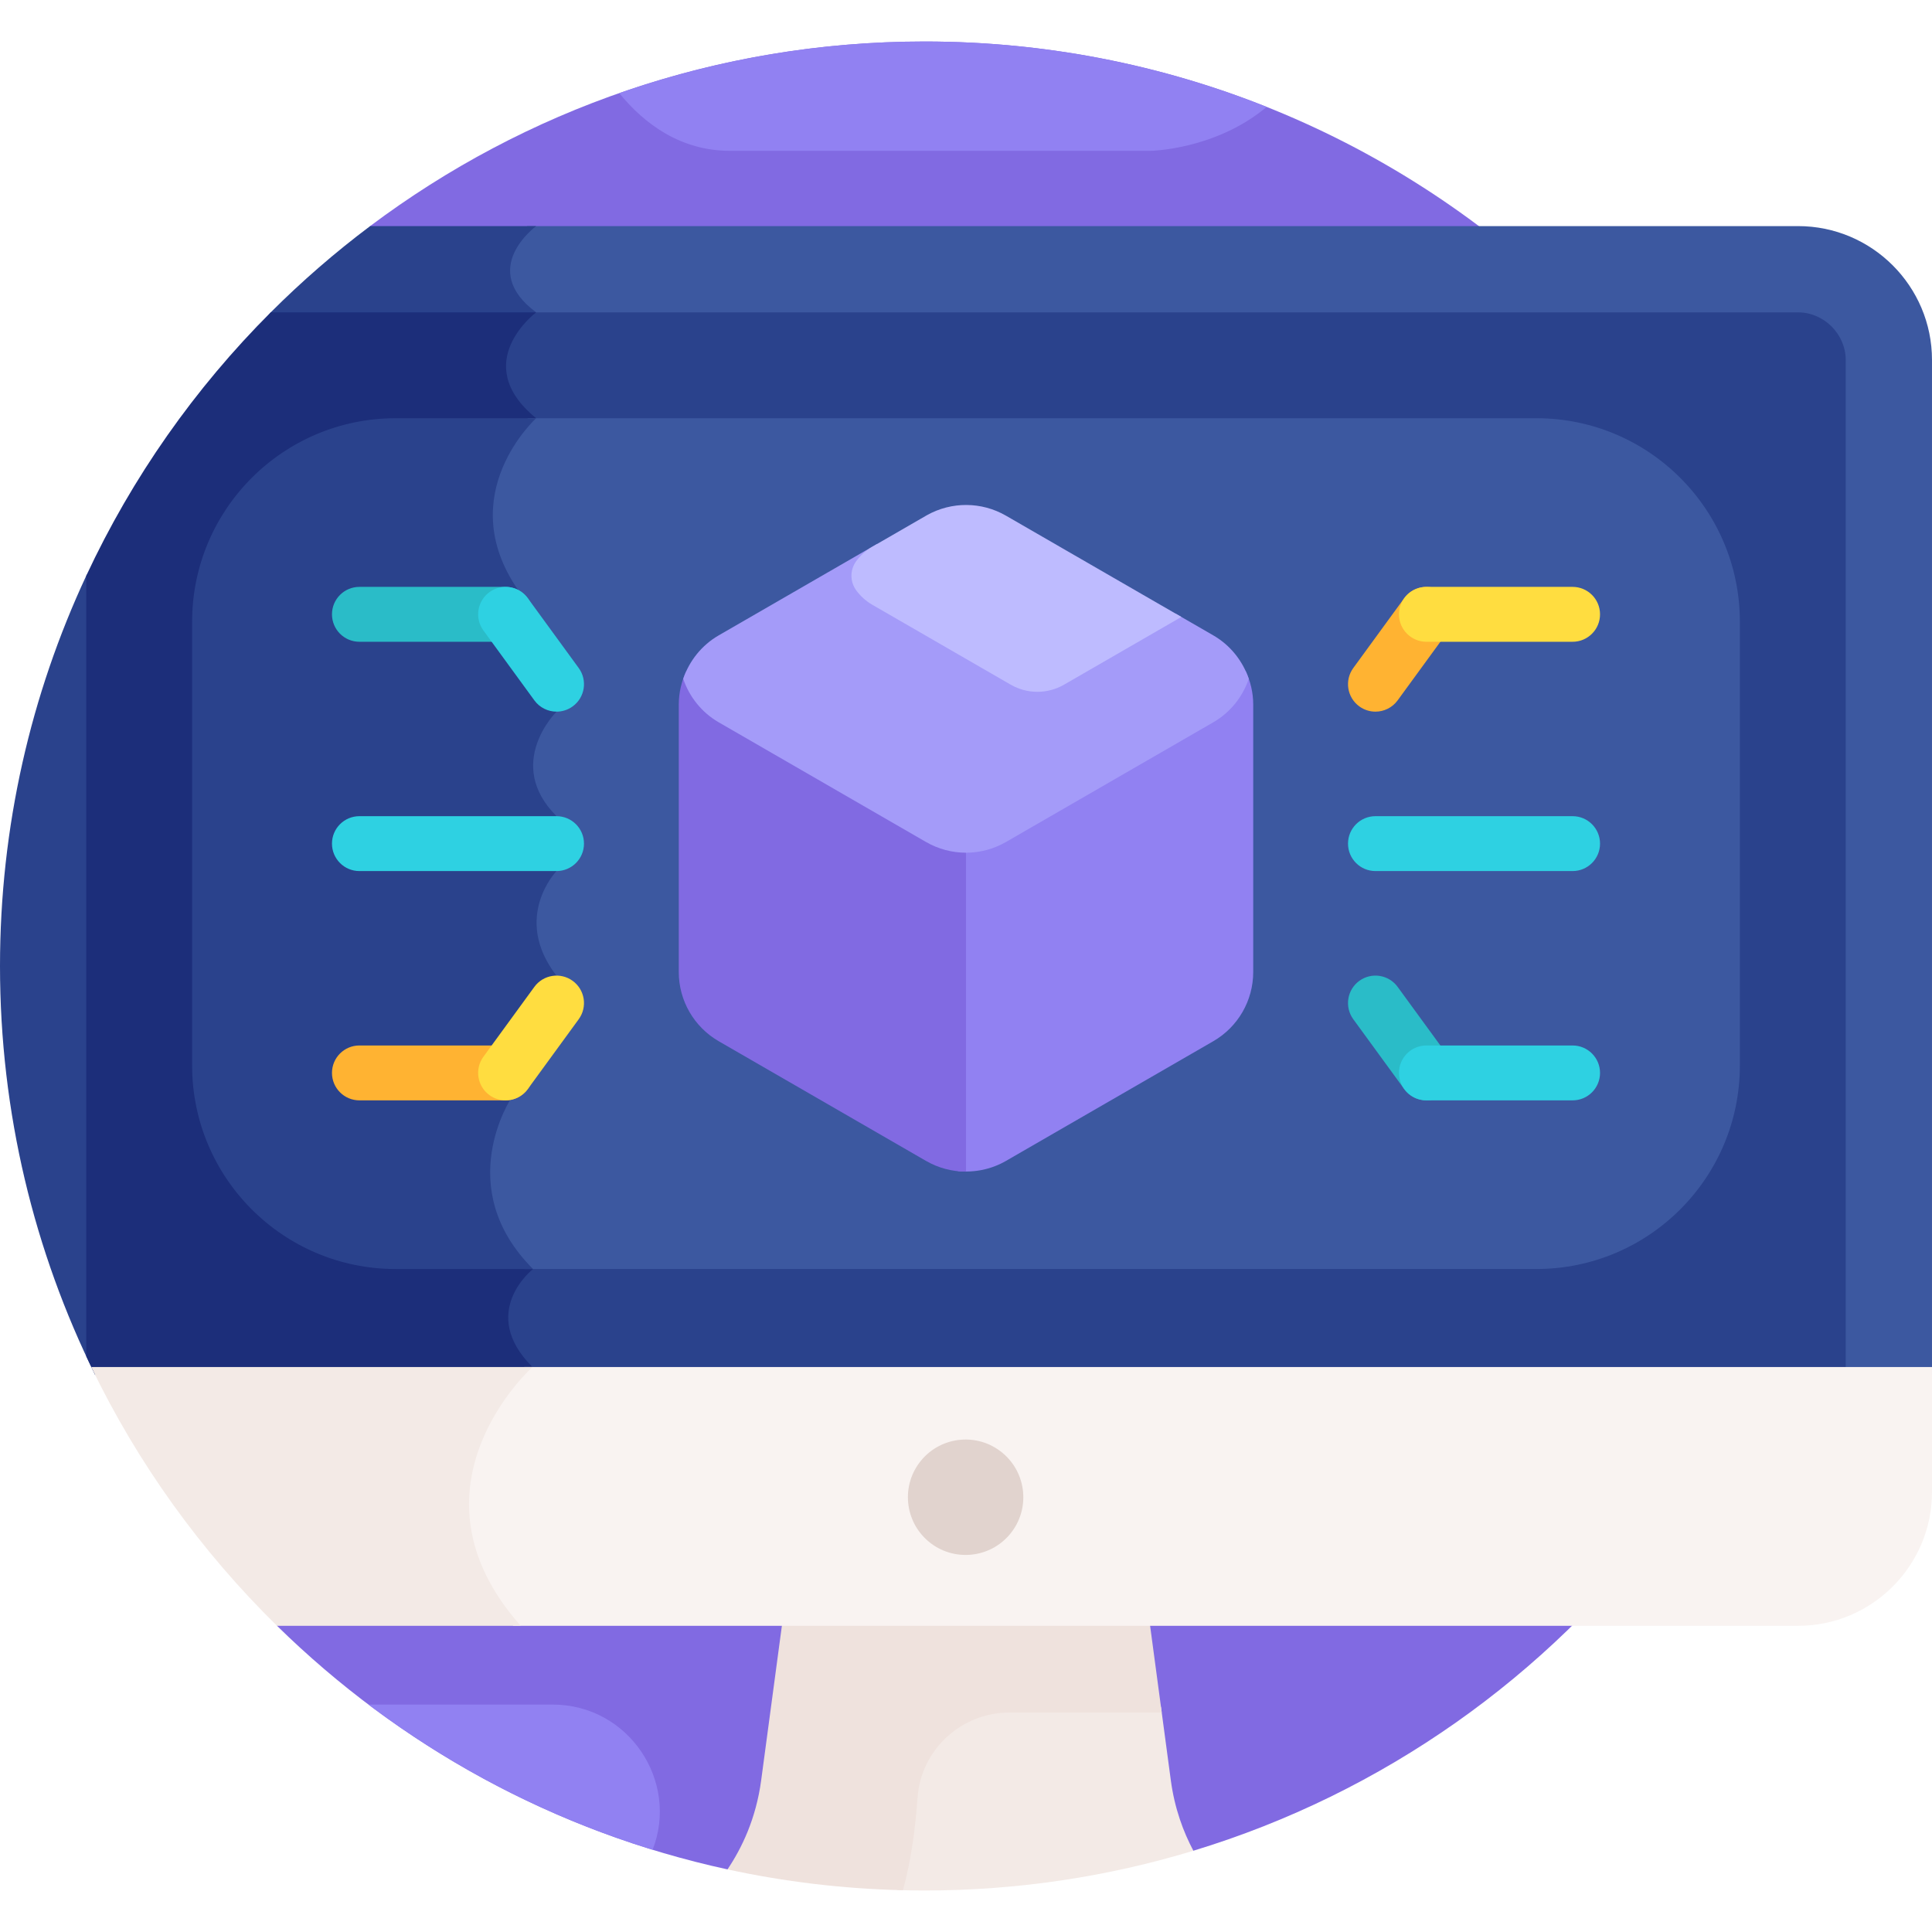 <svg id="Layer_1" enable-background="new 0 0 512 512" height="512" viewBox="0 0 512 512" width="512" xmlns="http://www.w3.org/2000/svg"><g><path d="m245.002 10.998c-55.117 0-105.98 18.204-146.914 48.922l-24.677 370.936c32.348 31.748 73.462 54.585 119.382 64.552l123.463-4.945c100.556-30.52 173.748-123.938 173.748-234.463 0-135.311-109.691-245.002-245.002-245.002z" fill="#816ae2"/><path d="m476.521 59.921h-336.763c-2.183 2-6.055 6.311-6.077 11.758-.018 3.994 2.016 7.736 6.047 11.144-2.42 2.242-6.977 7.327-7.118 13.921-.106 5.007 2.343 9.774 7.284 14.188-4.494 4.851-19.394 23.703-3.843 46.245 16.224 23.517 10.434 30.298 10.392 30.345-.271.267-6.622 6.617-6.656 15.319-.021 5.028 2.066 9.758 6.202 14.065v13.346c-4.274 4.792-9.232 16.201-.191 28.584l-11.595 31.389c-1.357 2.168-14.822 24.998 4.898 46.003-1.948 1.916-5.528 6.189-5.888 12-.296 4.783 1.645 9.489 5.771 14.006-.524.526-1.209 1.242-1.995 2.123h375.011v-268.957c0-19.563-15.916-35.479-35.479-35.479z" fill="#3c58a0"/><path d="m142.09 59.921h-44.002c-9.328 7-18.139 14.651-26.368 22.883l-48.852 69.75c-14.662 31.429-22.868 66.476-22.868 103.446 0 38.906 9.084 75.686 25.223 108.358h113.813c1.259-1.352 2.068-2.078 2.068-2.078-14.534-14.534.157-25.977.157-25.977-21.652-21.652-5.706-45.406-5.706-45.406l11.933-32.305c-11.9-15.472 0-27.749 0-27.749v-14.547c-13.958-13.959.006-27.703.006-27.703s7.256-6.952-10.209-32.266 4.805-45.49 4.805-45.49c-17.964-14.644 0-28.055 0-28.055-15.547-11.534 0-22.861 0-22.861z" fill="#2a428c"/><path d="m241.657 476.353c-.647 9.335-1.977 17.598-3.92 24.536 2.414.071 4.834.114 7.265.114 24.786 0 48.706-3.694 71.255-10.539-2.668-5.014-4.979-11.218-5.981-18.692l-2.605-19.44h-40.121c-13.585-.001-24.959 10.551-25.893 24.021z" fill="#f3eae6"/><path d="m243.154 476.456c.885-12.767 11.598-22.625 24.396-22.625h40.322l-3.358-25.054h-97.029l-5.762 42.994c-1.367 10.197-5.13 17.991-8.93 23.637 15.033 3.263 30.578 5.15 46.501 5.517 2.203-8.012 3.324-16.731 3.86-24.469z" fill="#efe2dd"/><path d="m476.521 82.78h-336.841c.017.014.03.029.047.043-2.42 2.242-6.977 7.327-7.118 13.921-.106 5.007 2.343 9.774 7.284 14.188-4.494 4.851-19.394 23.703-3.843 46.245 16.224 23.517 10.434 30.298 10.392 30.345-.271.267-6.622 6.617-6.656 15.319-.021 5.028 2.066 9.758 6.202 14.065v13.346c-4.274 4.792-9.232 16.201-.191 28.584l-11.595 31.389c-1.357 2.168-14.822 24.998 4.898 46.003-1.948 1.916-5.528 6.189-5.888 12-.296 4.783 1.645 9.489 5.771 14.006-.524.526-1.209 1.242-1.995 2.123h352.15v-268.957c.002-6.841-5.777-12.62-12.617-12.62z" fill="#2a428c"/><path d="m141.104 362.279c-14.534-14.534.157-25.977.157-25.977-21.652-21.652-5.706-45.406-5.706-45.406l11.933-32.305c-11.9-15.472 0-27.749 0-27.749v-14.547c-13.958-13.959.006-27.703.006-27.703s7.256-6.952-10.209-32.266 4.805-45.49 4.805-45.49c-17.964-14.644 0-28.055 0-28.055h-70.353c-20.103 20.108-36.711 43.702-48.877 69.786v206.868c.77 1.651 1.557 3.292 2.363 4.923h113.813c1.259-1.352 2.068-2.079 2.068-2.079z" fill="#1c2e7a"/><path d="m407.142 110.836h-267.353c.036.032.069.065.105.097-4.494 4.851-19.394 23.703-3.843 46.245 16.224 23.517 10.434 30.298 10.392 30.345-.271.267-6.622 6.617-6.656 15.319-.021 5.028 2.066 9.758 6.202 14.065v13.346c-4.274 4.792-9.232 16.201-.191 28.584l-11.595 31.389c-1.357 2.168-14.822 24.998 4.898 46.003-.023.023-.049.05-.073.073h268.113c29.792 0 53.943-24.151 53.943-53.943v-117.581c.001-29.792-24.15-53.942-53.942-53.942z" fill="#3c58a0"/><path d="m142.09 110.836h-37.232c-29.792 0-53.943 24.151-53.943 53.943v117.581c0 29.792 24.151 53.943 53.943 53.943h36.403c-21.652-21.652-5.706-45.406-5.706-45.406l11.933-32.305c-11.9-15.472 0-27.749 0-27.749v-14.547c-13.958-13.959.006-27.703.006-27.703s7.256-6.952-10.209-32.266c-17.464-25.316 4.805-45.491 4.805-45.491z" fill="#2a428c"/><path d="m138.941 362.279c-3.821 3.841-15.629 17.134-16.123 35.201-.317 11.586 4.116 22.79 13.19 33.375h340.512c19.563 0 35.479-15.916 35.479-35.479v-33.097z" fill="#f9f3f1"/><path d="m73.411 430.856h64.59c-32.533-36.639 3.102-68.577 3.102-68.577h-116.913c12.377 25.669 29.11 48.838 49.221 68.577z" fill="#f3eae6"/><ellipse cx="256" cy="396.567" fill="#e1d3ce" rx="15.295" ry="15.295" transform="matrix(.639 -.769 .769 .639 -212.646 340.243)"/><g><path d="m330.074 177.736c-1.81 3.854-4.735 7.159-8.548 9.361l-54.934 31.716c-3.925 2.266-8.393 3.146-12.756 2.698v88.842c4.363.448 8.831-.432 12.756-2.698l54.934-31.716c6.555-3.784 10.592-10.778 10.592-18.347v-70.869c.001-3.167-.741-6.215-2.044-8.987z" fill="#9181f2"/></g><g><path d="m245.407 218.812-54.934-31.716c-3.812-2.201-6.738-5.506-8.548-9.361-1.302 2.772-2.045 5.82-2.045 8.986v70.869c0 7.569 4.038 14.563 10.592 18.347l54.934 31.716c3.277 1.892 6.935 2.838 10.592 2.838v-88.842c-3.655.002-7.313-.944-10.591-2.837z" fill="#816ae2"/></g><path d="m321.527 168.375-9.952-5.746-30.339 17.516c-3.898 2.25-8.743 2.25-12.642 0l-36.671-21.172c-2.479-1.431-4.395-3.689-5.44-6.394 1.045-2.705 2.962-4.963 5.44-6.394l1.677-.968-1.157-1.075-41.971 24.232c-4.509 2.603-7.785 6.741-9.417 11.524 1.632 4.783 4.908 8.921 9.417 11.524l54.934 31.716c6.555 3.784 14.63 3.784 21.185 0l54.934-31.716c4.509-2.603 7.785-6.741 9.417-11.524-1.631-4.782-4.906-8.92-9.415-11.523z" fill="#a49bf9"/><path d="m266.593 136.659c-6.474-3.738-14.429-3.777-20.94-.131l-14.479 8.359c-1.69.976-3.121 2.275-4.243 3.791-1.718 2.321-1.718 5.481 0 7.802 1.123 1.517 2.553 2.816 4.243 3.792l36.671 21.172c4.375 2.526 9.766 2.526 14.142 0l31.088-17.949z" fill="#bebbff"/><g><path d="m133.987 291.608h-38.738c-4.017 0-7.273-3.256-7.273-7.274s3.256-7.273 7.273-7.273h38.738c4.017 0 7.274 3.256 7.274 7.273s-3.257 7.274-7.274 7.274z" fill="#ffb332"/></g><g><path d="m133.987 170.076h-38.738c-4.017 0-7.273-3.256-7.273-7.274s3.256-7.274 7.273-7.274h38.738c4.017 0 7.274 3.256 7.274 7.274s-3.257 7.274-7.274 7.274z" fill="#2abcc8"/></g><g><path d="m378.02 291.608c-2.245 0-4.459-1.035-5.884-2.988l-13.502-18.516c-2.366-3.245-1.654-7.795 1.592-10.163 3.246-2.365 7.794-1.654 10.163 1.592l13.502 18.516c2.366 3.245 1.654 7.795-1.592 10.162-1.292.944-2.792 1.397-4.279 1.397z" fill="#2abcc8"/></g><g><path d="m364.506 188.593c-1.487 0-2.986-.455-4.279-1.397-3.246-2.367-3.958-6.917-1.592-10.163l13.502-18.516c2.366-3.246 6.919-3.957 10.163-1.592 3.246 2.367 3.958 6.917 1.592 10.163l-13.502 18.516c-1.424 1.953-3.639 2.989-5.884 2.989z" fill="#ffb332"/></g><g><path d="m147.488 230.842h-52.239c-4.017 0-7.273-3.256-7.273-7.273s3.256-7.274 7.273-7.274h52.239c4.017 0 7.274 3.256 7.274 7.274s-3.257 7.273-7.274 7.273z" fill="#2ed1e2"/></g><g><path d="m133.981 291.608c-1.486 0-2.986-.453-4.279-1.396-3.246-2.367-3.959-6.917-1.592-10.162l13.501-18.516c2.367-3.246 6.919-3.957 10.163-1.592 3.246 2.367 3.958 6.916 1.592 10.163l-13.501 18.516c-1.424 1.952-3.64 2.987-5.884 2.987z" fill="#ffdd40"/></g><g><path d="m147.494 188.592c-2.246 0-4.459-1.035-5.883-2.988l-13.501-18.516c-2.366-3.246-1.654-7.795 1.592-10.163 3.245-2.366 7.795-1.655 10.163 1.592l13.501 18.516c2.366 3.246 1.654 7.795-1.592 10.163-1.294.942-2.793 1.396-4.28 1.396z" fill="#2ed1e2"/></g><g><path d="m416.751 230.842h-52.239c-4.017 0-7.274-3.256-7.274-7.273s3.256-7.274 7.274-7.274h52.239c4.017 0 7.274 3.256 7.274 7.274s-3.256 7.273-7.274 7.273z" fill="#2ed1e2"/></g><g><path d="m416.751 291.608h-38.737c-4.017 0-7.274-3.256-7.274-7.274s3.256-7.273 7.274-7.273h38.737c4.017 0 7.274 3.256 7.274 7.273s-3.256 7.274-7.274 7.274z" fill="#2ed1e2"/></g><g><path d="m416.751 170.076h-38.737c-4.017 0-7.274-3.256-7.274-7.274s3.256-7.274 7.274-7.274h38.737c4.017 0 7.274 3.256 7.274 7.274s-3.256 7.274-7.274 7.274z" fill="#ffdd40"/></g><g fill="#9181f2"><path d="m245.002 10.998c-28.35 0-55.569 4.827-80.895 13.685 6.716 8.221 16.305 15.295 29.428 15.295h111.328s17.218-.247 30.816-11.643c-28.048-11.18-58.642-17.337-90.677-17.337z"/><path d="m146.432 451.729h-48.774c22.416 16.901 47.825 30.039 75.295 38.479 7.081-18.137-6.325-38.479-26.521-38.479z"/></g></g></svg>